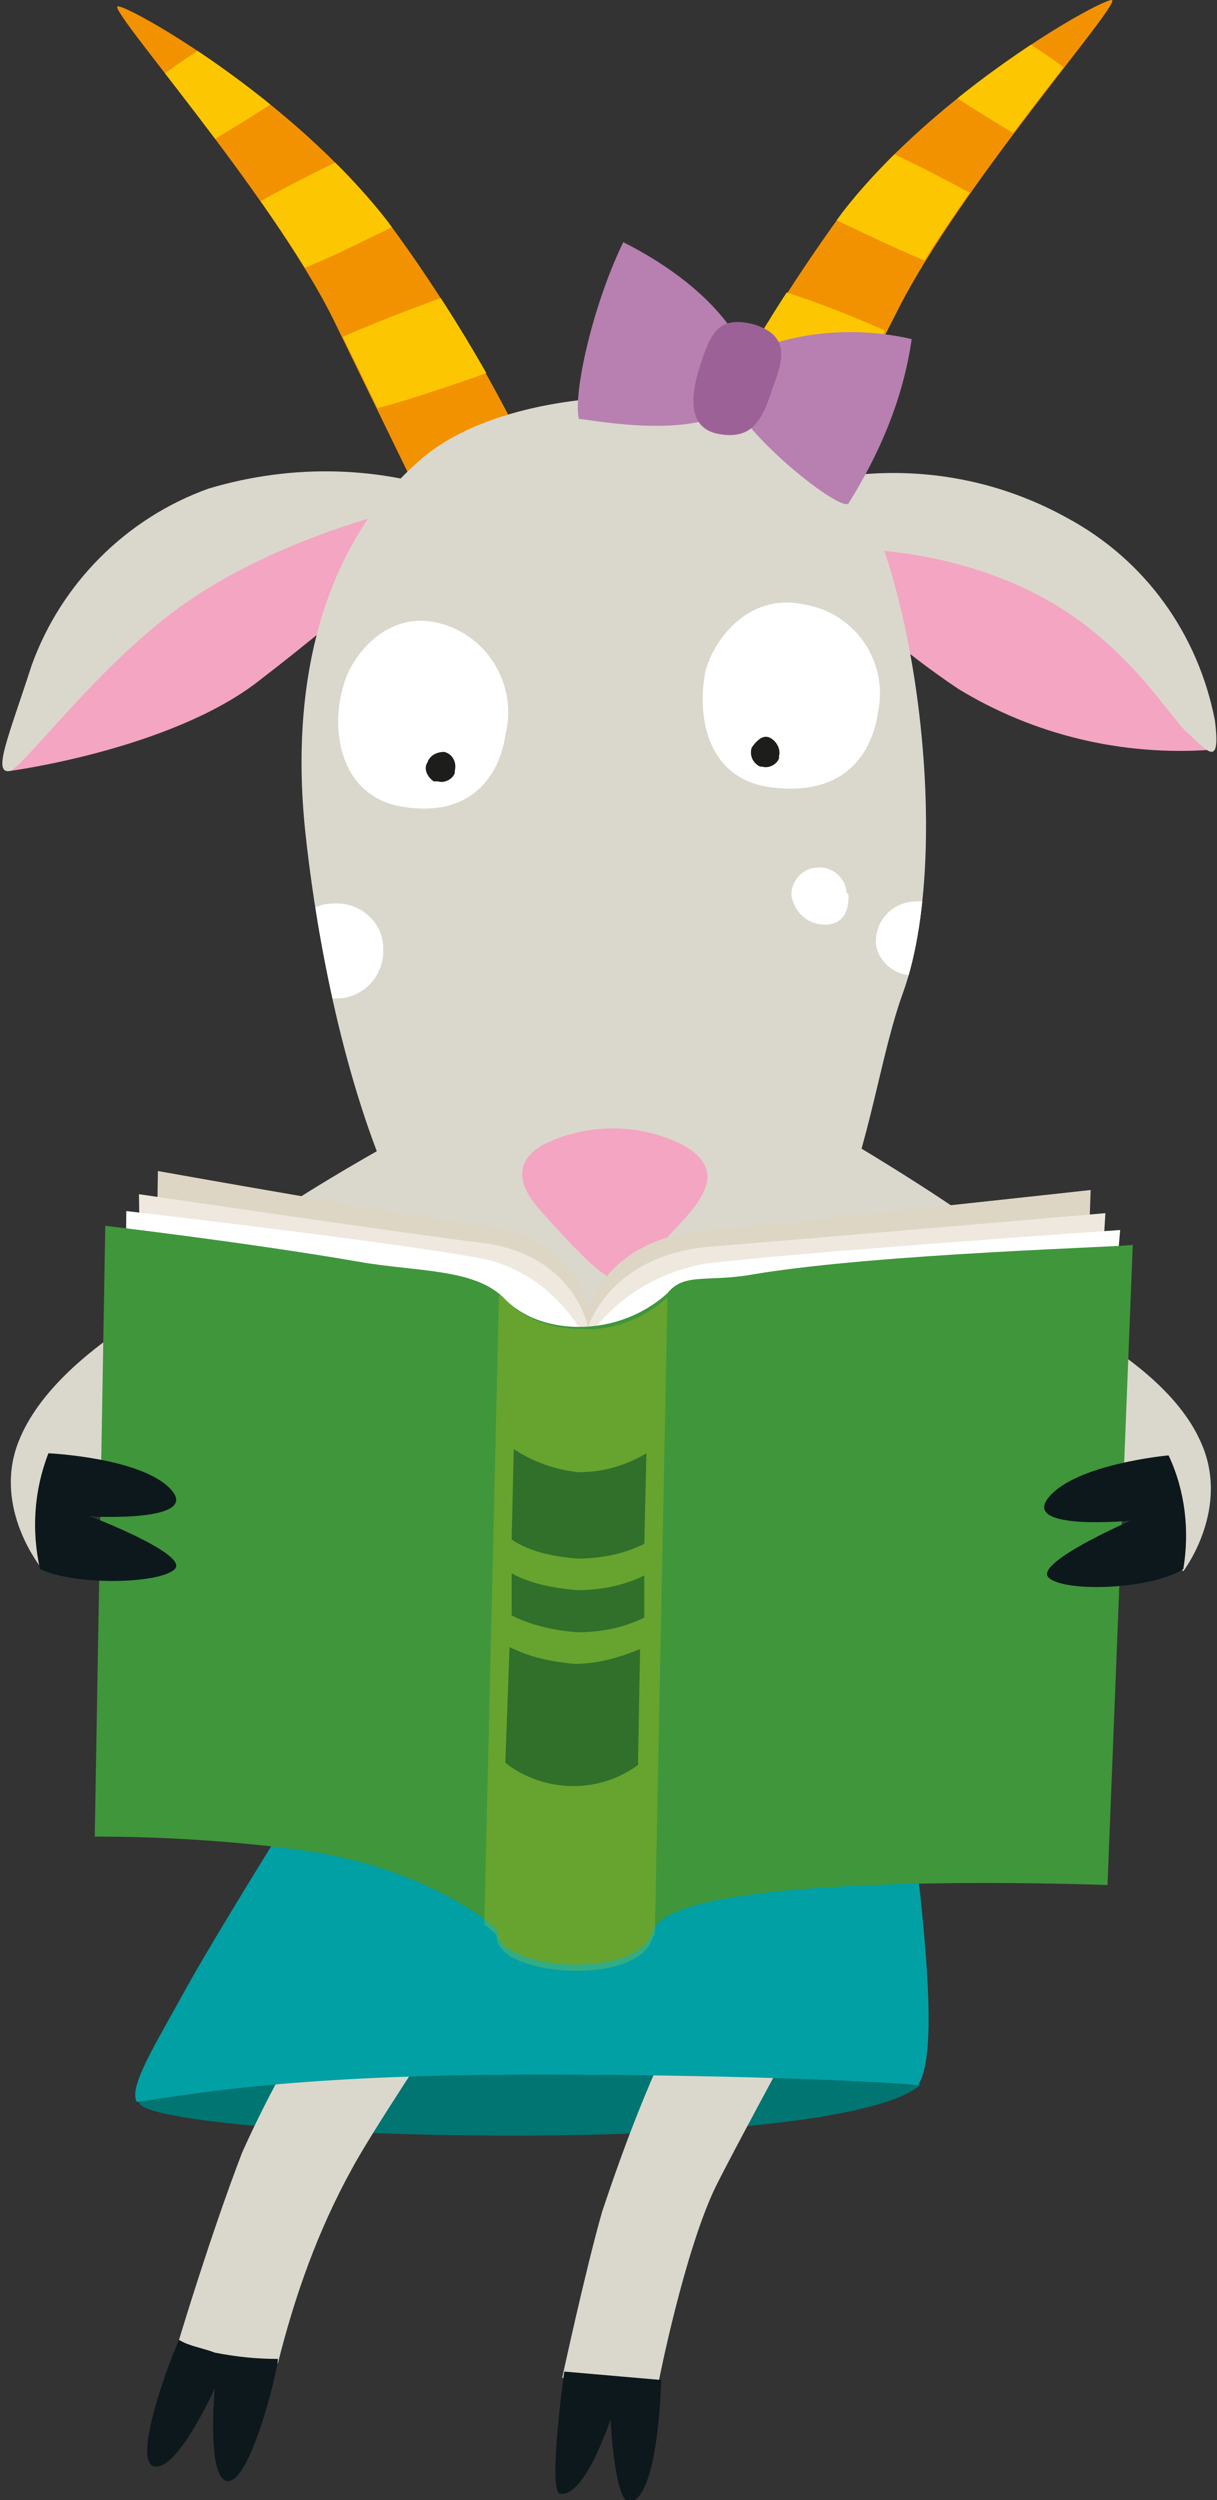 <?xml version="1.0" encoding="utf-8"?>
<!-- Generator: Adobe Illustrator 26.2.1, SVG Export Plug-In . SVG Version: 6.00 Build 0)  -->
<svg version="1.1" id="Capa_1" xmlns="http://www.w3.org/2000/svg" xmlns:xlink="http://www.w3.org/1999/xlink" x="0px" y="0px"
	 viewBox="0 0 57.8 118.7" style="enable-background:new 0 0 57.8 118.7;" xml:space="preserve">
<rect x="0" y="0" width="57.8" height="118.7" fill="#333333" stroke="none"/>
<style type="text/css">
	.st0{fill:#007572;}
	.st1{fill:#DAD8CC;}
	.st2{fill:#0D181C;}
	.st3{fill:#F3A5C2;}
	.st4{fill:#F39200;}
	.st5{clip-path:url(#SVGID_00000062879627049026171320000011384706237714600879_);}
	.st6{fill:#FCC700;}
	.st7{clip-path:url(#SVGID_00000083086874303103828730000017160114185814862752_);}
	.st8{fill:#FFFFFF;}
	.st9{clip-path:url(#SVGID_00000076564622402121692850000018043211493255627417_);}
	.st10{fill:#1D1D1B;}
	.st11{fill-rule:evenodd;clip-rule:evenodd;fill:#B780B1;}
	.st12{fill-rule:evenodd;clip-rule:evenodd;fill:#9C6297;}
	.st13{fill:#00A0A4;}
	.st14{fill:none;stroke:#1D1D1B;stroke-width:0.769;stroke-linecap:round;}
	.st15{fill:#DED6C5;}
	.st16{fill:#EEE8DE;}
	.st17{fill:#40963B;}
	.st18{opacity:0.2;}
	.st19{clip-path:url(#SVGID_00000100378114662644766870000015888013986729002924_);}
	.st20{clip-path:url(#SVGID_00000132085761290282302980000003718542374704407962_);}
	.st21{clip-path:url(#SVGID_00000163040083173639146900000002134138625570446752_);}
	.st22{fill:#FFDE00;}
	.st23{fill:#30702A;}
</style>
<g>
	<path class="st0" d="M43.7,99c0-0.8-9.1-1.1-19.1-1.1s-18,1.1-18,1.9s7.8,1.6,17.8,1.6S42,100.5,43.7,99"/>
	<path class="st1" d="M32.1,96.2c-1.4,2.9-2.5,5.8-3.5,8.8c-0.8,2.8-1.9,7.9-1.9,7.9s1.5,0.1,2.5,0.1c1,0,2.1,0,2.1,0
		s1.2-6.1,2.7-9.2c0.8-1.6,3.4-6.4,3.4-6.4L32.1,96.2z M11.5,102.2c-1.5,3.9-3,8.9-3,8.9c0.7,0.4,1.4,0.7,2.2,0.8
		c0.8,0.2,1.7,0.3,2.5,0.3c0.8-3.2,1.9-6.3,3.5-9.2c0.9-1.7,4.3-6.8,4.3-6.8l-4.9-2.4C14.4,96.5,12.8,99.3,11.5,102.2 M2,74.5
		c0,0-2.4-2.9-1.1-6.1c1.8-4.5,9-7.6,9-7.6s2.8-0.4,3.7,2.9C10.8,64.9,2,74.5,2,74.5"/>
	<path class="st2" d="M8.5,111.1c-0.5,1.1-2.2,5.7-1.2,6c1.1,0.3,2.9-3.7,2.9-3.7s-0.4,4.3,0.6,4.4c1.1,0.1,2.4-5.3,2.4-5.8
		c-1,0-2-0.1-3-0.3C9.7,111.5,9,111.4,8.5,111.1 M26.8,112.6c0,0-0.8,5.7-0.2,5.8c1.2,0.2,2.4-3.6,2.4-3.5c0,0.1,0.2,3.9,0.9,3.9
		c1.4-0.2,1.5-5.8,1.5-5.8L26.8,112.6z"/>
	<path class="st3" d="M0.5,36.6c0,0,7.5-1,11.7-4.2c5.2-4,8.6-7.2,8.7-7.9s-3.9-1.9-7.8-0.1C9.2,26.1,0.5,36.6,0.5,36.6"/>
	<path class="st1" d="M22.1,23.6c-3.9-1.5-8.2-1.6-12.2-0.4c-3.9,1.4-7,4.5-8.4,8.4c-1.1,3.4-1.9,5.2-1,5C1.5,36,4.9,31.3,9,28.5
		C14.6,24.7,22,23.5,22.1,23.6"/>
	<path class="st4" d="M40,10.1C44.5,4.3,52.2,0,52.8,0s-7.2,8.8-10.2,14.8c-2,3.9-3.6,7.4-3.6,7.4l-5.7-0.9
		C35.1,17.4,37.4,13.7,40,10.1"/>
	<g>
		<defs>
			<path id="SVGID_1_" d="M52.8,0C52.2,0,44.5,4.3,40,10.1c-2.6,3.5-4.9,7.2-6.8,11.2l5.7,0.9c0,0,1.6-3.5,3.6-7.4
				C45.6,8.8,53.3,0,52.8,0L52.8,0"/>
		</defs>
		<clipPath id="SVGID_00000036972317717939505990000018218027685045234105_">
			<use xlink:href="#SVGID_1_"  style="overflow:visible;"/>
		</clipPath>
		<g style="clip-path:url(#SVGID_00000036972317717939505990000018218027685045234105_);">
			<path class="st6" d="M38.4,9.8c0,0,2,1,4.2,2c0.9,0.4,1.8,0.8,2.7,1.1l2.4-2.8c-2-1.2-4-2.2-6.1-3.2C39.2,6,38.4,9.8,38.4,9.8
				 M33.8,16.9c0,0,2.1,0.8,4.3,1.5c0.9,0.3,1.9,0.6,2.8,0.8l2-3.1c-2.1-1-4.2-1.8-6.4-2.5C34.1,12.9,33.8,16.9,33.8,16.9"/>
			<path class="st6" d="M43.7,3.5c0,0,1.9,1.3,3.9,2.5c0.8,0.5,1.7,1,2.6,1.5l2.7-2.5C51,3.5,49.2,2.2,47.2,1
				C45-0.3,43.7,3.5,43.7,3.5"/>
		</g>
	</g>
	<path class="st4" d="M18.4,10.5C13.8,4.6,6.2,0.3,5.6,0.3s7.2,8.8,10.2,14.8c1.9,3.9,3.6,7.4,3.6,7.4l5.7-0.9
		C23.2,17.7,21,14,18.4,10.5"/>
	<g>
		<defs>
			<path id="SVGID_00000002354907700440413810000000048715242734720440_" d="M15.9,15.2c1.9,3.9,3.6,7.4,3.6,7.4l5.7-0.9
				c-1.9-3.9-4.2-7.7-6.8-11.2C13.8,4.6,6.2,0.3,5.6,0.3S12.8,9.1,15.9,15.2"/>
		</defs>
		<clipPath id="SVGID_00000101809186159409413990000016349882033190752668_">
			<use xlink:href="#SVGID_00000002354907700440413810000000048715242734720440_"  style="overflow:visible;"/>
		</clipPath>
		<g style="clip-path:url(#SVGID_00000101809186159409413990000016349882033190752668_);">
			<path class="st6" d="M20,10.1c0,0-2,1-4.1,2c-0.9,0.4-1.8,0.8-2.7,1.1l-2.3-2.8c2-1.2,4-2.2,6.1-3.2C19.2,6.3,20,10.2,20,10.1
				 M24.5,17.2c0,0-2.1,0.8-4.3,1.5c-0.9,0.3-1.9,0.6-2.8,0.8l-2-3.1c2.1-1,4.3-1.8,6.5-2.6c2.4-0.7,2.8,3.3,2.8,3.3"/>
			<path class="st6" d="M14.6,3.8c0,0-1.9,1.3-3.9,2.5c-0.8,0.5-1.7,1-2.6,1.5L5.5,5.2c1.8-1.4,3.7-2.7,5.6-3.9
				C13.4,0,14.6,3.8,14.6,3.8"/>
		</g>
	</g>
	<path class="st1" d="M18.6,51.7c0,0-2.2,20.9-2.2,25.5s-0.3,10.5,0,11.3c0.3,0.8,26.8,0.8,26.8,0.8s-3.1-31.9-3.5-38.4
		C32.7,50.6,25.7,50.9,18.6,51.7"/>
	<path class="st8" d="M37.6,76.6c0,10.4-4.3,16.1-8.7,16.1s-8.2-4.7-7.9-15.1c0.3-12.8,3.5-22.5,7.9-22.5
		C35.3,55.1,37.6,66.2,37.6,76.6"/>
	<path class="st3" d="M57.5,35.6c-4.2,0.3-8.4-0.7-12-2.9c-5.5-3.7-8-7.3-8.2-8s7.3,1.4,11.5,2.5S57.5,35.7,57.5,35.6"/>
	<path class="st1" d="M50.7,24.6c3.7,2,6.2,5.5,7,9.6c0.3,2.4-0.4,1.4-1.4,0.5c-1-1-3.1-4.6-7.5-6.7c-2.3-1.1-4.8-1.7-7.4-1.9
		L39,22.8C43,22,47.1,22.6,50.7,24.6"/>
	<path class="st1" d="M14.5,39.5c0.8,7.6,4.3,27.2,15.4,25.8s10.8-12.2,13-18.2C45.5,39.8,43.1,24,39,21S24.4,18,20,21.8
		S13.7,31.9,14.5,39.5"/>
	<g>
		<defs>
			<path id="SVGID_00000077294042284322661150000011427711503417636751_" d="M20,21.8c-4.4,3.7-6.3,10.2-5.5,17.7
				s4.3,27.2,15.4,25.8s10.8-12.2,13-18.2C45.5,39.8,43.1,24,39,21c-1.9-1.4-5.2-2.2-8.7-2.2C26.4,18.8,22.3,19.8,20,21.8"/>
		</defs>
		<clipPath id="SVGID_00000098187088792337910090000015999980956538644415_">
			<use xlink:href="#SVGID_00000077294042284322661150000011427711503417636751_"  style="overflow:visible;"/>
		</clipPath>
		<g style="clip-path:url(#SVGID_00000098187088792337910090000015999980956538644415_);">
			<path class="st8" d="M18.2,45.3c-0.1,1.3-1.2,2.2-2.4,2.1c-1.2-0.1-2.1-1-2.1-2.1c-0.1-1.3,0.9-2.4,2.1-2.4
				c1.3-0.1,2.4,0.9,2.4,2.1C18.2,45.1,18.2,45.2,18.2,45.3 M45.4,44.3c0,1.1-0.8,1.9-1.9,2c-0.9,0.1-1.8-0.6-1.9-1.5
				c0,0,0-0.1,0-0.1c0-1.1,0.9-1.9,1.9-1.9C44.6,42.7,45.4,43.3,45.4,44.3"/>
			<path class="st8" d="M40.3,42.6c0,0.7-0.3,1.3-1.1,1.3c-0.8,0-1.4-0.5-1.6-1.3c-0.1-0.7,0.5-1.4,1.2-1.4c0.7-0.1,1.4,0.5,1.4,1.2
				C40.3,42.4,40.3,42.5,40.3,42.6"/>
		</g>
	</g>
	<path class="st1" d="M38.3,53c0,0,10.3,5.8,12.7,9c3.6,4.9-2.6,11.5-2.6,11.5L45,70.7c0,0,3.7-3.5,3.1-5.4
		c-0.7-1.9-9.3-7.4-9.3-7.4L38.3,53z"/>
	<path class="st10" d="M48.4,73.5c0,0-2.9,5.5-3.6,4.8c-0.7-0.7,0.8-3.8,0.8-3.8s-3.1,2.5-3.7,1.7c-0.6-0.8,3.1-5.4,3.1-5.4
		L48.4,73.5z"/>
	<path class="st1" d="M18.9,54.1c0,0-10,5.4-12.1,8.8c-3.2,5.2,3.9,12.5,3.9,12.5l3.1-3.1c0,0-3.9-4-3.4-5.9
		c0.5-1.9,8.4-7.4,8.4-7.4L18.9,54.1z"/>
	<path class="st10" d="M10.7,75.4c0,0,3.4,5.2,4,4.5c0.6-0.8-1.2-3.7-1.2-3.7s3.3,2.2,3.9,1.3s-3.6-5.1-3.6-5.1L10.7,75.4z"/>
	<path class="st8" d="M33.5,31.9c-0.4,2,0,5.2,3.3,5.5c3.7,0.4,4.7-2.1,4.9-3.6c0.5-2.4-1.1-4.7-3.5-5.1c0,0,0,0,0,0
		C35.4,28.1,33.8,30.6,33.5,31.9"/>
	<path class="st10" d="M35.7,35.5c-0.1,0.3,0,0.7,0.4,0.9c0,0,0.1,0,0.1,0c0.3,0.1,0.7-0.1,0.8-0.4c0,0,0-0.1,0-0.1
		c0.1-0.4-0.2-0.8-0.5-0.9C36.2,34.9,35.9,35.2,35.7,35.5"/>
	<path class="st8" d="M16.3,32.6c-0.6,2-0.2,5.2,2.8,5.7c3.6,0.6,4.7-1.9,4.9-3.4c0.6-2.3-0.8-4.7-3.1-5.3
		C18.3,28.9,16.6,31.3,16.3,32.6"/>
	<path class="st10" d="M20.3,36.2c-0.2,0.3,0,0.7,0.3,0.9c0.1,0,0.1,0,0.2,0c0.3,0.1,0.7-0.1,0.8-0.4c0,0,0-0.1,0-0.1
		c0.1-0.4-0.1-0.8-0.5-0.9c0,0,0,0,0,0C20.7,35.7,20.4,35.9,20.3,36.2"/>
	<path class="st11" d="M34.9,19.3c1.3,2.1,5.1,5,5.4,4.6c1.5-2.4,2.6-5,3-7.8c-2.6-0.6-5.4-0.4-7.9,0.7c-0.9-2.1-3.2-4-5.8-5.3
		c-1.5,3.1-2.4,7.3-2.1,8.4C27.5,19.8,32.8,21,34.9,19.3"/>
	<path class="st12" d="M34.1,20.6c-1.5-0.3-1.3-1.9-0.8-3.4c0.5-1.5,0.9-2.2,2.5-1.8c1.6,0.5,1.5,1.5,0.9,3
		C36.2,20,35.7,20.9,34.1,20.6"/>
	<path class="st13" d="M15.9,82.8c0,0-5.4,8.6-7,11.5s-2.8,4.8-2.4,5.5c2.8-0.4,7.5-1.3,19-1.3c9,0,16,0.3,18.1,0.5
		c0.6-0.9,0.7-3.5,0.1-9.1c-0.5-4.4-1.3-8.6-1.3-8.6c-3.8,1.2-7.8,2-11.8,2.4C25.8,84,20.8,83.8,15.9,82.8"/>
	<path class="st14" d="M29.2,60.5c0,0.9,0.1,1.9,0.3,2.8c0.3,0.6,0.6,1.2,0.9,1.8"/>
	<path class="st14" d="M36.4,62.4c0.5-0.6,0.7-1.3,0.6-2.1c-0.1-0.5-0.3-1-0.6-1.3"/>
	<path class="st3" d="M29.2,60.7c0.7,0,1.9-1.3,3.1-2.6c1.2-1.3,2.1-2.6,0.2-3.7c-2.1-1.1-4.7-1.1-6.8,0c-1.6,1-0.7,2.3-0.1,3
		C26.6,58.5,28.5,60.7,29.2,60.7"/>
	<path class="st1" d="M56.2,74.6c0,0,2.3-3,0.8-6.2c-2-4.4-9.4-7.1-9.4-7.1S44.8,61,44,64.3C46.8,65.4,56.2,74.6,56.2,74.6"/>
	<path class="st15" d="M27.8,62.6c0,0,0.6-3.7,5.7-4.2c3.8-0.3,18.3-1.9,18.3-1.9l-1.1,30.9c0,0-15.4-1.1-18.6-0.4
		c-3.1,0.7-4.1-0.1-4.1-0.1L27.8,62.6z"/>
	<path class="st16" d="M27.8,63.4c0,0,0.8-3.7,5.8-4.2c3.8-0.3,18.9-1.6,18.9-1.6l-1.9,31c0,0-15.4-1.1-18.6-0.4
		c-3.1,0.7-4-0.1-4-0.1L27.8,63.4z"/>
	<path class="st8" d="M27.8,63.7c1.3-2,3.4-3.3,5.7-3.7c3.8-0.5,19.7-1.6,19.7-1.6l-2.6,31c0,0-15.4-1.1-18.6-0.4
		C29,89.8,28,89,28,89L27.8,63.7z"/>
	<path class="st15" d="M27.9,62.1c0,0-0.4-3.3-4.8-3.9c-3.3-0.4-15.6-2.6-15.6-2.6L7,86.5c0,0,13.5-0.5,16.2,0.3s3.5,0.1,3.5,0.1
		L27.9,62.1z"/>
	<path class="st16" d="M27.9,62.9c0,0-0.7-3.4-5.1-3.9c-3.3-0.4-16.2-2.3-16.2-2.3L7,85.8c0,0,13.5,1.4,16.2,2.2s3.5,0.1,3.5,0.1
		L27.9,62.9z"/>
	<path class="st8" d="M27.9,63.7c-1-1.9-2.7-3.4-4.8-3.9c-3.3-0.7-17.1-2.3-17.1-2.3L5.7,85.5c0,0,14.7,2.5,17.4,3.4
		s3.5,0.1,3.5,0.1L27.9,63.7z"/>
	<path class="st17" d="M35.8,60.5c-2.2,0.4-3.3-0.1-4.1,0.9c-1.1,1-2.6,1.6-4.2,1.6c-1.3,0-2.6-0.4-3.5-1.3c-1.4-1.5-4.2-1.3-7-1.8
		c-5.2-0.9-12-1.7-12-1.7L4.5,87.2c3.2,0,6.4,0.2,9.5,0.6c6.4,0.8,9.6,3.8,9.6,3.8c-0.2,1.9,6.7,2.5,7.4,0.1
		c0.9-3,21.6-2.2,21.6-2.2l1.2-30.4C53.7,59.2,41.8,59.5,35.8,60.5"/>
	<g class="st18">
		<g>
			<defs>
				<rect id="SVGID_00000083047047638676842700000003866993244106732711_" x="23" y="61.5" width="8.7" height="32.1"/>
			</defs>
			<clipPath id="SVGID_00000106864672197154979060000017002335668754698423_">
				<use xlink:href="#SVGID_00000083047047638676842700000003866993244106732711_"  style="overflow:visible;"/>
			</clipPath>
			<g style="clip-path:url(#SVGID_00000106864672197154979060000017002335668754698423_);">
				<g>
					<defs>
						<rect id="SVGID_00000072988884441996196890000000765625811836378290_" x="23" y="61.5" width="8.7" height="32.1"/>
					</defs>
					<clipPath id="SVGID_00000021803717980478031780000009620623576250227336_">
						<use xlink:href="#SVGID_00000072988884441996196890000000765625811836378290_"  style="overflow:visible;"/>
					</clipPath>
					<g style="clip-path:url(#SVGID_00000021803717980478031780000009620623576250227336_);">
						<g>
							<defs>
								<rect id="SVGID_00000042003232834318671730000001860709690286196893_" x="23" y="61.5" width="8.7" height="32.1"/>
							</defs>
							<clipPath id="SVGID_00000057144159349299259040000006639388906446586559_">
								<use xlink:href="#SVGID_00000042003232834318671730000001860709690286196893_"  style="overflow:visible;"/>
							</clipPath>
							<g style="clip-path:url(#SVGID_00000057144159349299259040000006639388906446586559_);">
								<path class="st22" d="M31.7,61.6c-1.1,1-2.6,1.6-4.1,1.5c-1.3,0-2.6-0.4-3.5-1.3c-0.1-0.1-0.3-0.3-0.4-0.4L23,91.4
									c0.2,0.1,0.4,0.3,0.6,0.5c-0.2,1.9,6.7,2.5,7.4,0.1c0-0.1,0-0.1,0.1-0.1L31.7,61.6z"/>
							</g>
						</g>
					</g>
				</g>
			</g>
		</g>
	</g>
	<path class="st23" d="M27.4,74c1.1,0,2.2-0.2,3.2-0.7l0.1-4.3c-1,0.6-2.1,0.9-3.2,0.9c-1.1-0.1-2.2-0.5-3.1-1.1l-0.1,4.3
		C25.2,73.7,26.3,73.9,27.4,74 M27.3,79c-1.1-0.1-2.1-0.3-3.1-0.8L24,83.7c1.8,1.4,4.4,1.5,6.3,0.1l0.1-5.5
		C29.4,78.7,28.4,79,27.3,79"/>
	<path class="st23" d="M27.4,75.5c-1.1-0.1-2.2-0.3-3.1-0.8v2c1,0.5,2,0.7,3.1,0.8c1.1,0,2.2-0.2,3.2-0.7l0-2
		C29.6,75.3,28.5,75.5,27.4,75.5"/>
	<path class="st2" d="M2.3,69c0,0,4.4,0.2,5.8,1.7C9.6,72.3,4.3,72,4.3,72s4.7,1.8,4,2.5c-0.7,0.7-4.7,0.8-6.4,0
		C1.5,72.7,1.6,70.8,2.3,69 M55.5,69.1c0,0-4.4,0.4-5.7,2c-1.3,1.6,3.9,1.1,3.9,1.1s-4.6,2-3.9,2.7c0.7,0.7,4.8,0.6,6.4-0.4
		C56.5,72.7,56.3,70.8,55.5,69.1"/>
</g>
</svg>
